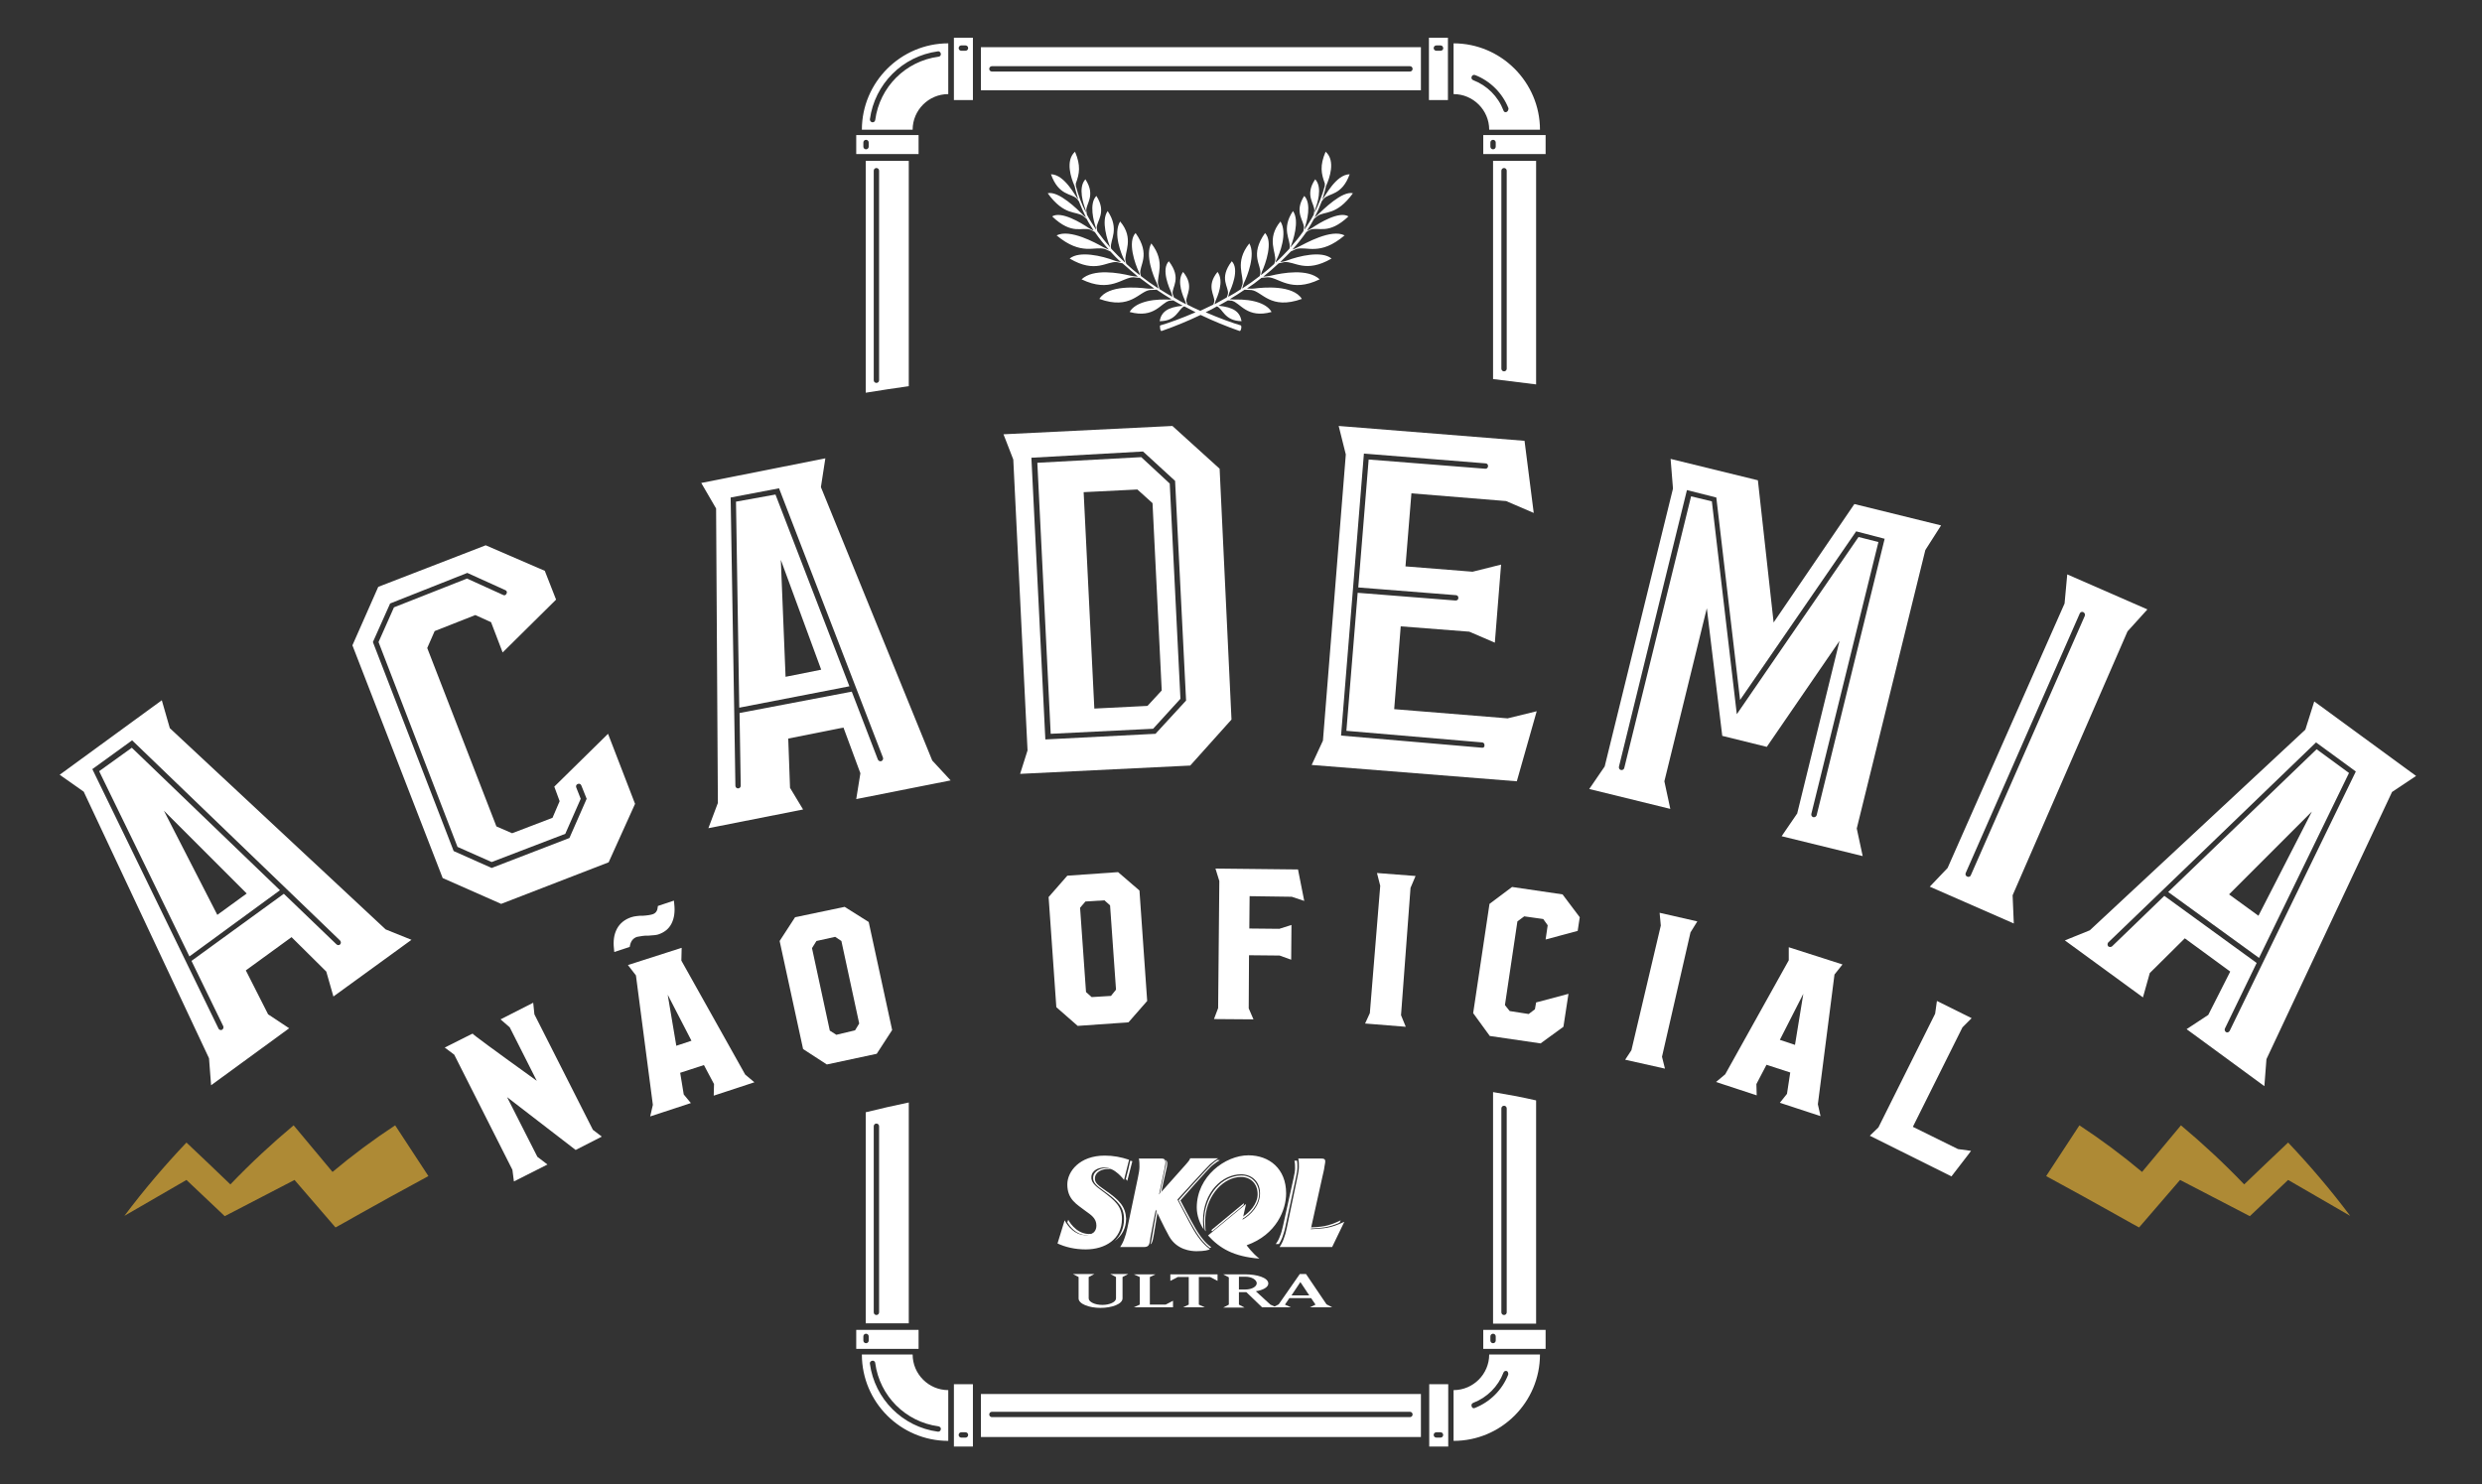 <?xml version="1.0" encoding="utf-8"?>
<!-- Generator: Adobe Illustrator 19.0.0, SVG Export Plug-In . SVG Version: 6.00 Build 0)  -->
<svg version="1.1" id="Layer_1" xmlns="http://www.w3.org/2000/svg" xmlns:xlink="http://www.w3.org/1999/xlink" x="0px" y="0px"
	 viewBox="0 0 836 500" style="enable-background:new 0 0 836 500;" xml:space="preserve">
<rect x="0" y="0" width="836" height="500" fill="#333333" stroke="none"/>
<style type="text/css">
	.st0{clip-path:url(#XMLID_103_);fill:#FFFFFF;}
	.st1{clip-path:url(#XMLID_103_);fill-rule:evenodd;clip-rule:evenodd;fill:#FFFFFF;}
	.st2{clip-path:url(#XMLID_103_);fill:#AE8A35;}
	.st3{clip-path:url(#XMLID_103_);}
	.st4{fill:#FFFFFF;}
</style>
<g id="XMLID_102_">
	<defs>
		<rect id="XMLID_1_" x="20.1" y="12.7" width="793.9" height="474.7"/>
	</defs>
	<clipPath id="XMLID_103_">
		<use xlink:href="#XMLID_1_"  style="overflow:visible;"/>
	</clipPath>
	<path id="XMLID_100_" class="st0" d="M149.8,352.9c6.5-3.3,9.6-4.8,9.4-4.7c-0.2,0.1,7,5.4,21.6,15.9l-9.1-18l-3.1-2.7l11-5.6
		l0.4,3.9l19.7,38.9l3,2.3l-8.8,4.5l-23.1-17.8l10.2,20.1l0,0l3.4,2.6l-11.3,5.7l-0.5-3.9L153,355.3L149.8,352.9z"/>
	<path id="XMLID_239_" class="st0" d="M227,303.4l0.1,1.1c0.3,2.6,0,4.8-0.9,6.6c-0.9,1.8-2.4,3-4.5,3.7c-0.6,0.2-1.7,0.3-3.3,0.4
		l-1,0l-1,0.1c-0.7,0.1-1.3,0.2-1.8,0.3c-1.3,0.4-2.1,1.4-2.4,2.9l-0.1,0.5l-5.2,1.7l-0.1-1.1c-0.3-2.6,0-4.8,1-6.7
		c1-1.9,2.7-3.2,4.8-3.9c0.5-0.2,1.2-0.3,1.9-0.4l1-0.1l1,0c1.6-0.1,2.7-0.3,3.3-0.5c1-0.3,1.6-1.1,1.7-2.2l0.1-0.6L227,303.4z
		 M229.6,319.3l-0.1,4.3L251,362l3.1,2.6l-13.7,4.5l0.1-3.9l-3.4-6.4l-8,2.6l1.2,7.3l2.4,2.9l-13.7,4.5l0.9-3.9l-5.7-43.6l-2.7-3.5
		L229.6,319.3z M227.8,352.3l5.1-1.7l-8-15.5L227.8,352.3z"/>
	<path id="XMLID_236_" class="st0" d="M284.5,305.5l8.1,5.1l7.9,36.4l-5.2,8l-16.8,3.6l-8-5.2l-7.9-36.4l5.2-8L284.5,305.5z
		 M288,347.1l1.4-2.3l-6-27.8l-2.1-1.4l-6.3,1.4l-1.5,2.4l6,27.8l2.2,1.4L288,347.1z"/>
	<path id="XMLID_233_" class="st0" d="M376.6,293.8l7.2,6.2l2.6,37.2l-6.3,7.2l-17.1,1.2l-7.2-6.3l-2.6-37.1l6.3-7.2L376.6,293.8z
		 M374.2,335.5l1.7-2.1l-2-28.4l-1.9-1.7l-6.4,0.4l-1.8,2.1l2,28.4l1.9,1.7L374.2,335.5z"/>
	<polygon id="XMLID_92_" class="st0" points="437.2,292.9 439.3,303.5 435.1,302.1 420.9,301.9 420.8,312.8 430.9,312.9 435,311.6 
		434.9,323.3 431,321.9 420.7,321.8 420.6,339.7 422.2,343.4 408.9,343.3 410.3,339.6 410.7,296.8 409.4,292.6 	"/>
	<polygon id="XMLID_91_" class="st0" points="476.8,295.1 475.1,299.1 471.9,342 473.5,345.9 459.8,344.8 461.4,341.3 464.9,298.4 
		463.8,294.1 	"/>
	<polygon id="XMLID_90_" class="st0" points="526.3,301.3 532.1,309 531.4,313.6 520.6,316.5 521.3,311.7 519.8,309.6 513.4,308.7 
		511.1,310.4 506.9,338.6 508.5,340.6 514.9,341.6 517,340 517.4,337.7 528.3,334.8 526.6,345.9 518.9,351.5 501.8,349 496.2,341.3 
		501.7,304.5 509.3,298.8 	"/>
	<polygon id="XMLID_89_" class="st0" points="571.7,310.4 569.4,314.1 559.8,356 560.8,360 547.4,357 549.5,353.8 559.4,311.8 
		559,307.5 	"/>
	<path id="XMLID_226_" class="st0" d="M620.6,324.9l-2.7,3.4l-5.6,43.7l0.9,4l-13.7-4.5l2.4-3l1.1-7.2l-8-2.6l-3.4,6.5l0.1,3.8
		l-13.7-4.5l3.1-2.6l21.4-38.4l0-4.4L620.6,324.9z M599.5,350.3l5.1,1.7l2.8-17.2L599.5,350.3z"/>
	<polygon id="XMLID_86_" class="st0" points="664.1,343 661,346.1 644.3,379.6 659.5,387.1 659.5,387.1 663.9,387.7 663,388.9 
		657.3,396.3 629.8,382.6 632.7,379.8 651.8,341.5 652.4,337.2 	"/>
	<path id="XMLID_85_" class="st0" d="M392.5,393.5c-0.3,1.3-1.6,7.7-1.9,9l0.5-0.6c0.4-1.9,1.5-7,1.8-8.2c0.3-1.3,0.5-2.5-0.3-2.9
		C392.9,391.5,392.8,392.5,392.5,393.5"/>
	<path id="XMLID_84_" class="st0" d="M379.2,397.2c0.3,0.4,0.5,0.6,0.5,0.6c0.9-3.4,1.2-4.6,1.7-6.6c-0.2-0.1-0.5-0.1-0.7-0.2
		C380.3,392.9,380,394.2,379.2,397.2"/>
	<path id="XMLID_83_" class="st0" d="M419,405.3l-11,9.1c0.1,0.1,0.2,0.2,0.3,0.4l10.6-8.8L419,405.3z"/>
	<path id="XMLID_82_" class="st0" d="M441,413.9c4.2-0.3,6.1-0.2,10.2-2l0.4-0.8c-4.6,2.2-6.6,2.2-10.5,2.4L441,413.9z"/>
	<path id="XMLID_81_" class="st0" d="M418,396.5c3.3,0,5.6,2.3,5.6,5.8c0,3.3-2.8,6.3-5.2,7.7l-0.1,0.7c2.6-1.4,5.8-4.8,5.8-8.5
		c0-3.6-2.6-6.3-6.1-6.2c-6.5,0.2-11.7,6.1-12.4,14.1c-0.1,1.2,0.1,3.5,0.2,4.2c0.1,0.2,0.2,0.4,0.3,0.5c-0.1-0.6-0.2-3.7-0.1-4.8
		C406.7,402.4,412.2,396.5,418,396.5"/>
	<path id="XMLID_80_" class="st0" d="M431.9,416.9c0.3-0.9,0.7-2,1-3.4l3.6-16.8c0.3-1.3,0.5-2.5,0.5-3.4c0-0.8,0-1.6-0.1-2.3H436
		c0.2,0.9,0.2,1.8,0.2,2.6c0,0.9-0.2,2-0.5,3.3l-3.6,16.3c-0.3,1.3-0.6,2.4-1,3.3c-0.3,0.9-0.8,1.8-1.4,2.6h1.1
		C431.2,418.4,431.6,417.7,431.9,416.9"/>
	<path id="XMLID_79_" class="st0" d="M402.7,413.9c-1.5-2.5-5.1-9.5-5.1-9.5s9.5-10.8,10.6-11.7c1.1-0.9,2-1.5,2.7-1.9H410
		c-0.6,0.4-1.3,0.9-2,1.6c-1.1,0.9-11,11.9-11,11.9s3.8,7.3,5.3,9.8c2.1,3.6,4,5.4,5.2,6.3c0.3-0.1,0.4-0.2,0.5-0.2
		C406.9,419.4,405,417.8,402.7,413.9"/>
	<path id="XMLID_78_" class="st0" d="M365.9,416.1c1.1,0,2.1-0.2,2.9-0.8c-0.6,0.3-1.4,0.4-2.2,0.4c-4.5-0.2-6.8-4.8-6.8-4.8
		c-0.1,0.3-0.2,0.6-0.3,0.9C360.3,413.1,362.4,416,365.9,416.1"/>
	<path id="XMLID_77_" class="st0" d="M372.3,401c-2.4-1.7-3.6-2.5-3.5-4.1c0.1-2.2,2.5-3.1,4.4-3.1c0.7,0,1.3,0.1,1.9,0.4
		c-0.8-0.4-1.6-0.7-2.5-0.7c-1.8,0-4.3,0.9-4.4,3.2c-0.1,1.7,1.2,2.8,3.6,4.5c4.7,3.4,6.8,5.4,6.8,9.5c0,3.2-1.3,5.7-3.2,7.4
		c2.4-1.7,3.9-4.2,3.9-7.6C379.1,406.5,377.1,404.3,372.3,401"/>
	<path id="XMLID_76_" class="st0" d="M389.6,407.6c0,0-1.5,8.5-1.6,9.3c-0.2,1.1-0.3,1.8-0.5,2.3c0.7-0.5,0.8-1.5,1.1-3
		c0.1-0.6,1-5.9,1.3-8C389.7,407.8,389.6,407.6,389.6,407.6"/>
	<path id="XMLID_210_" class="st0" d="M433.2,402c0-8.3-5.7-12.8-12.7-12.8c-7.8,0-17.4,7.1-17.4,17.6c0,2.8,1.1,5.5,2.3,7.3
		c-0.1-0.7-0.2-1.8-0.2-2.7c0-9.9,6.6-15.8,12.8-15.8c3.6,0,6.4,2.4,6.4,6.4c0,4.1-3.1,7.3-5.9,8.9l1.2-5.3l-12.8,10.6
		c3.9,4.3,8.5,7.1,17.3,7.8c-2.3-1.7-4.3-4.5-4.3-4.5C430,415.9,433.2,407.5,433.2,402 M371.1,401.1c-2.4-1.7-3.6-2.9-3.5-4.6
		c0.1-2.3,2.5-3.2,4.4-3.2c3.6,0,6.6,4.2,6.6,4.2c0.9-3.5,1.2-4.8,1.7-6.8c-2.7-0.9-5.3-1.4-8.2-1.4c-8.5,0-12.6,5.4-12.6,9.7
		c0,5.1,3.2,6.7,6.2,9c1.8,1.3,3.6,2.4,3.6,4.9c0,2.2-1.7,3.3-3.9,3.2c-4.5-0.2-6.8-5-6.8-5c-1.1,3.6-1.6,5.2-2.4,7.8
		c2.6,1.2,5.8,2,9.5,2c6.5,0,12.2-3.4,12.2-10.3C377.9,406.5,375.8,404.6,371.1,401.1 M401.9,414.1c-1.5-2.6-5.3-10-5.3-10
		s9.9-10.9,11-11.9c1.1-0.9,2-1.6,2.7-2h-9.4c-0.1,0.3-0.3,0.6-0.5,0.9c-0.2,0.3-0.6,0.7-1,1.2l-9,10.1c0.3-1.3,1.6-7.7,1.9-9
		c0.3-1.6,0.6-3.1-0.9-3.1h-7.8c0.2,0.9,0.2,1.9,0.2,2.8c0,0.9-0.2,2.1-0.5,3.5l-3.6,17.2c-0.3,1.4-0.6,2.5-1,3.5
		c-0.3,0.9-0.8,1.9-1.4,2.8h8c1.8,0,1.9-0.9,2.2-3.3c0.1-0.8,1.8-9.3,1.8-9.3s2.7,5.8,4.5,9c2.6,4.6,7.4,5,9.2,5
		c2.7,0,4.3-0.4,4.5-0.7C406.3,419.9,404.2,418.1,401.9,414.1 M441.5,414.1l3.9-17.6c0.3-1.4,0.6-2.4,0.7-3.4
		c0.3-1.8,0.7-2.8-0.9-2.8h-7.9c0.2,0.9,0.2,1.9,0.2,2.8c0,0.9-0.2,2.1-0.5,3.5l-3.6,17.2c-0.3,1.4-0.6,2.5-1,3.5
		c-0.3,0.9-0.8,1.9-1.4,2.8h17.7l4.1-8.5C447.9,413.9,446,413.8,441.5,414.1"/>
	<path id="XMLID_71_" class="st0" d="M363.3,430.2l-1.9-1h7.2l-1.9,1v7.2c0,1.2,2.1,2.2,4.6,2.2c2.5,0,4.6-1,4.6-2.2v-7.2l-1.9-1h6
		l-1.9,1v7.2c0,1.9-3.6,3.2-7.4,3.2c-3.8,0-7.4-1.3-7.4-3.2V430.2z"/>
	<polygon id="XMLID_70_" class="st0" points="395.1,440.4 381.9,440.4 383.9,439.5 383.9,430.2 381.9,429.3 389.2,429.3 
		387.3,430.2 387.3,439.5 392.6,439.5 395.1,438.2 	"/>
	<polygon id="XMLID_69_" class="st0" points="405.8,440.4 398.5,440.4 400.4,439.5 400.4,430.2 396.7,430.2 394.2,431.5 
		394.2,429.3 410.1,429.3 410.1,431.5 407.6,430.2 403.8,430.2 403.8,439.5 	"/>
	<path id="XMLID_204_" class="st0" d="M429.9,440.4h-4.8l-5.3-5.1h-2.5v4.2l1.9,1H412l1.9-1v-9.2l-1.9-1h7.5c3.8,0,7.7,1.1,7.7,3.1
		c0,1.2-1.7,2.2-4.2,2.6l4.9,4.5L429.9,440.4z M417.3,434.4h2.2c2.2,0,3.8-1,3.8-2.1c0-1.1-1.6-2.2-3.8-2.2h-2.2V434.4z"/>
	<path id="XMLID_201_" class="st0" d="M434.8,440.4h-6l1.9-1l7.1-10.2h2.1l6.9,10.2l1.9,1h-7.5l1.9-0.9l-1.5-2.2h-7.3l-1.5,2.2
		L434.8,440.4z M435,436.4h6l-3-4.5L435,436.4z"/>
	<path id="XMLID_64_" class="st1" d="M441.3,77.4c2.8-1.1,6.1,1.9,12.9-4.5c-3.1-1.9-9.8,2.2-12.3,3.9c-0.6,0.4-1.1,0.6-1.7,0.9
		c0.9-1.3,1.7-2.7,2.4-4c0.3-0.3,0.8-0.6,1.1-0.9c2.5-1.8,6.4,0,12-7.7c-3.6-0.9-10.1,5.6-11.6,7c-0.5,0.5-0.9,0.8-1.3,1.1
		c0.9-1.7,1.7-3.5,2.4-5.4c0.2-0.3,0.5-0.6,0.7-0.9c1.8-1.9,6.1-1,8.7-8.2c-4.7,0.1-8.3,7.6-9.2,8.5c0.3-1.1,0.9-2.9,1.2-4.4
		c0-0.2,0.1-0.3,0.2-0.5c0.9-2.1,3.2-8.1-0.3-11.2c-2,4.7-1.5,7.3-0.3,10.6c0.1,0.2,0,0.7,0,1c-0.8,3.1-2,6-3.4,8.9
		c0-0.4,0.1-0.7,0.2-1.1c0.6-1.6,2.6-7.3,0-10.1c-3.7,5.4-0.1,8.3-0.3,10.6c-0.1,0.4-0.1,1-0.2,1.3c-0.9,1.7-2,3.4-3.1,5.1
		c0.1-0.4,0.1-0.8,0.2-1.1c0.5-1.4,2.3-7.7-0.3-10.3c-3.6,5.5,0.1,8.5-0.1,10.8c-0.1,0.4-0.1,0.8-0.2,1.1c-1.3,1.9-2.8,3.7-4.4,5.5
		c0-0.2,0.1-0.3,0.2-0.5c0.6-1.5,3.1-8.5,0.7-11.8c-4.1,6.1-0.7,9.7-1.1,12.3c0,0.1-0.1,0.2-0.1,0.4c-1.5,1.6-3,3.2-4.7,4.7
		c0.1-0.4,0.2-0.7,0.4-1.1c0.9-1.6,3.8-8.8,1.3-12.8c-4.9,5.9-1.3,10.5-1.8,13.3c-0.1,0.3-0.2,0.7-0.3,1c-1.4,1.3-2.9,2.6-4.5,3.8
		c0.1-0.3,0.2-0.7,0.3-1.1c1.3-2.7,3.9-10.2,1.1-13.1c-5.3,7.5-1.1,10.8-1.6,13.8c-0.1,0.2-0.1,0.5-0.2,0.7
		c-1.9,1.5-3.9,2.9-5.9,4.2c0.2-0.6,0.3-1.2,0.6-1.9c1.1-2.2,4-9.5,1.8-13.3c-5.1,6.4-1.7,10.9-2.3,13.8c-0.2,0.5-0.4,1.2-0.5,1.6
		c-1.4,0.9-2.8,1.8-4.3,2.6c0.1-0.5,0.2-0.9,0.4-1.5c0.6-1.4,3.5-7.7,0.8-10.5c-4.5,5.9-0.9,8.6-1.3,11c-0.1,0.4-0.2,0.8-0.4,1.2
		c-1.4,0.8-2.7,1.5-4.1,2.3c0.1-0.4,0.2-0.8,0.4-1.3c0.4-1,3-6.4,0.6-9.6c-4,4.9-0.8,7.9-1.1,10c-0.1,0.3-0.2,0.8-0.3,1
		c-1.4,0.7-2.9,1.4-4.4,2.1c-1.6-0.7-3.1-1.4-4.4-2.1c-0.1-0.3-0.1-0.7-0.3-1c-0.3-2.1,2.9-5.1-1.1-10c-2.4,3.2,0.2,8.6,0.6,9.6
		c0.2,0.5,0.3,0.8,0.4,1.3c-1.4-0.7-2.8-1.5-4.1-2.3c-0.1-0.3-0.2-0.8-0.4-1.2c-0.4-2.3,3.2-5.1-1.3-11c-2.7,2.8,0.2,9.1,0.8,10.5
		c0.2,0.5,0.3,1,0.4,1.5c-1.4-0.8-2.9-1.7-4.3-2.6c-0.2-0.4-0.3-1.1-0.5-1.6c-0.6-2.9,2.7-7.4-2.3-13.8c-2.2,3.8,0.7,11.1,1.8,13.3
		c0.3,0.7,0.4,1.2,0.6,1.9c-2-1.3-4-2.7-5.9-4.2c-0.1-0.2-0.1-0.5-0.2-0.7c-0.5-2.9,3.7-6.3-1.6-13.8c-2.8,2.9-0.2,10.4,1.1,13.1
		c0.2,0.4,0.3,0.8,0.3,1.1c-1.6-1.2-3.1-2.5-4.5-3.8c-0.1-0.3-0.2-0.7-0.3-1c-0.5-2.8,3.1-7.5-1.8-13.3c-2.5,4.1,0.5,11.2,1.3,12.8
		c0.2,0.4,0.3,0.7,0.4,1.1c-1.6-1.5-3.2-3.1-4.7-4.7c0-0.1-0.1-0.3-0.1-0.4c-0.3-2.6,3-6.2-1.1-12.3c-2.4,3.3,0.1,10.3,0.7,11.8
		c0.1,0.2,0.1,0.4,0.2,0.5c-1.6-1.8-3-3.6-4.4-5.5c-0.1-0.3-0.1-0.8-0.2-1.1c-0.1-2.3,3.5-5.2-0.1-10.8c-2.6,2.6-0.8,8.9-0.3,10.3
		c0.1,0.4,0.2,0.8,0.2,1.1c-1.1-1.7-2.2-3.4-3.1-5.1c-0.1-0.3-0.1-0.9-0.2-1.3c-0.2-2.3,3.3-5.1-0.3-10.6c-2.6,2.8-0.6,8.5,0,10.1
		c0.1,0.4,0.2,0.7,0.2,1.1c-1.5-2.9-2.6-5.8-3.4-8.9c0-0.3-0.1-0.8,0-1c1.2-3.2,1.7-5.9-0.3-10.6c-3.4,3.1-1.2,9.1-0.3,11.2
		c0.1,0.2,0.1,0.3,0.2,0.5c0.3,1.5,0.9,3.3,1.2,4.4c-0.9-0.9-4.5-8.4-9.2-8.5c2.6,7.3,6.9,6.4,8.7,8.2c0.2,0.3,0.5,0.6,0.7,0.9
		c0.7,1.8,1.5,3.6,2.4,5.4c-0.4-0.3-0.9-0.6-1.3-1.1c-1.4-1.4-7.9-7.9-11.6-7c5.6,7.7,9.5,5.9,12,7.7c0.4,0.3,0.8,0.7,1.1,0.9
		c0.7,1.4,1.6,2.7,2.4,4c-0.6-0.3-1.1-0.5-1.7-0.9c-2.5-1.7-9.2-5.8-12.3-3.9c6.8,6.5,10.2,3.4,12.9,4.5c0.5,0.3,1.1,0.5,1.5,0.8
		c1.4,2.1,3,4,4.7,5.9c-0.7-0.3-1.3-0.5-2-0.9c-2.3-1.3-11.1-6.2-15.6-3.9c8.4,7,12.8,3.5,16.3,4.6c0.6,0.3,1.3,0.6,1.8,0.8
		c1.1,1.2,2.3,2.5,3.6,3.6c-0.7-0.1-1.4-0.2-2.2-0.5c-4.2-1.6-11.8-3.4-15.1-0.7c8.8,5.2,12.5,0.8,15.9,1.2c0.7,0.2,1.5,0.3,1.9,0.4
		c1.7,1.5,3.4,3,5.2,4.5c-0.8-0.1-1.5-0.1-2.4-0.3c-4.2-1-12.6-2.5-16.6,1.2c9.7,4.7,13.7-0.7,17.5-0.7c0.7,0.1,1.6,0.2,2.1,0.2
		c1.6,1.2,3.2,2.4,4.9,3.6c-0.8,0-1.6,0.1-2.5,0c-3.1-0.4-13-1.3-16,3.5c10.5,3.8,13.3-2.5,17-3c0.7,0,1.7-0.1,2.3-0.1
		c1.6,1.1,3.3,2.2,5,3.2c-0.5,0.1-0.9,0.2-1.4,0.1c-7.1-0.2-11.3,1.7-12.7,4.2c8.4,2.3,10.5-3.1,13.4-3.8c0.4,0,0.9-0.1,1.3-0.1
		c1.1,0.6,2.2,1.3,3.2,1.8c-5.1,0.5-7.2,2-7.8,5.2c5.8,0,6.3-4.2,8.3-5c1.3,0.7,2.6,1.3,3.8,2c-4.6,2-9.3,3.7-11.8,4.4
		c-0.1,0-0.2,0.1-0.2,0.3c0,0.5,0.1,1.2,0.3,1.5c0.1,0.1,0.2,0.1,0.3,0.1c4.3-1.5,8.7-3.3,13.1-5.4c4.4,2.1,8.8,3.9,13.1,5.4
		c0.1,0,0.2,0,0.3-0.1c0.2-0.3,0.4-1,0.3-1.5c0-0.1-0.1-0.2-0.2-0.3c-2.5-0.7-7.2-2.4-11.8-4.4c1.3-0.6,2.6-1.3,3.8-2
		c2,0.8,2.5,4.9,8.3,5c-0.6-3.2-2.7-4.7-7.8-5.2c1.1-0.6,2.2-1.2,3.2-1.8c0.4,0,0.9,0.1,1.3,0.1c2.9,0.7,5.1,6.1,13.4,3.8
		c-1.4-2.5-5.5-4.4-12.7-4.2c-0.5,0-1-0.1-1.4-0.1c1.7-1,3.4-2.1,5-3.2c0.6,0,1.5,0.1,2.3,0.1c3.7,0.5,6.4,6.8,17,3
		c-3-4.8-13-3.9-16-3.5c-0.9,0.1-1.7,0-2.5,0c1.7-1.1,3.3-2.3,4.9-3.6c0.5-0.1,1.4-0.1,2.1-0.2c3.7,0,7.8,5.4,17.5,0.7
		c-4-3.7-12.4-2.2-16.6-1.2c-0.9,0.2-1.6,0.2-2.4,0.3c1.8-1.4,3.5-2.9,5.2-4.5c0.5-0.1,1.3-0.3,1.9-0.4c3.4-0.4,7.1,3.9,15.9-1.2
		c-3.3-2.7-10.9-0.9-15.1,0.7c-0.8,0.3-1.5,0.4-2.2,0.5c1.3-1.2,2.4-2.4,3.6-3.6c0.5-0.2,1.2-0.5,1.8-0.8c3.5-1.1,7.9,2.5,16.3-4.6
		c-4.5-2.3-13.2,2.7-15.6,3.9c-0.7,0.4-1.3,0.6-2,0.9c1.7-1.9,3.3-3.9,4.7-5.9C440.3,77.9,440.8,77.7,441.3,77.4"/>
	<path id="XMLID_63_" class="st2" d="M144.3,396.2c-3.7-5.7-7.5-11.4-11.2-17.1c-7.3,4.8-14.3,10-21.1,15.7
		c-4.4-5.2-8.7-10.5-13.1-15.7c-7.4,6.2-14.5,12.8-21.3,19.9c-4.9-4.7-9.8-9.4-14.8-14.1c-7.3,7.7-14.3,15.9-20.9,24.7l20.9-12.1
		l12.9,12.2l23.5-12.2l13.8,16C113.2,413.5,125.2,406.5,144.3,396.2"/>
	<path id="XMLID_62_" class="st2" d="M689.2,396.2c3.7-5.7,7.5-11.4,11.2-17.1c7.3,4.8,14.3,10,21.1,15.7
		c4.4-5.2,8.7-10.5,13.1-15.7c7.4,6.2,14.5,12.8,21.3,19.9c4.9-4.7,9.8-9.4,14.8-14.1c7.3,7.7,14.3,15.9,20.9,24.7l-20.9-12.1
		l-12.9,12.2l-23.5-12.2l-13.8,16C720.3,413.5,708.2,406.5,689.2,396.2"/>
	<path id="XMLID_195_" class="st0" d="M321.3,12.7v21h6.4v-21H321.3z M325.2,17.1h-1.4c-0.5,0-0.9-0.4-0.9-0.9
		c0-0.5,0.4-0.9,0.9-0.9h1.4c0.5,0,0.9,0.4,0.9,0.9C326.1,16.7,325.7,17.1,325.2,17.1z"/>
	<path id="XMLID_192_" class="st0" d="M481.3,12.7v21h6.4v-21H481.3z M485.2,17.1h-1.4c-0.5,0-0.9-0.4-0.9-0.9
		c0-0.5,0.4-0.9,0.9-0.9h1.4c0.5,0,0.9,0.4,0.9,0.9C486.2,16.7,485.7,17.1,485.2,17.1z"/>
	<g id="XMLID_185_" class="st3">
		<path id="XMLID_189_" class="st4" d="M129.9,313.1l-72.7-67.8l-2.7-9.4L20.1,261l8.1,5.7l42.2,89.8l0.7,9.1l26.3-19.2l-7.1-4.7
			l-7.5-14.8l15.4-11.2l11.7,11.6l2.4,8.4l26.3-19.1L129.9,313.1z M114.6,318.1c-0.3,0.4-0.9,0.4-1.3,0l-17.7-17l-31.1,22.6l10.7,22
			c0.2,0.4,0,1-0.4,1.2c-0.1,0.1-0.3,0.1-0.4,0.1c-0.3,0-0.7-0.2-0.8-0.5l-42.5-87.4l13.4-9.7l70,67.4
			C114.9,317.2,114.9,317.8,114.6,318.1z"/>
		<path id="XMLID_186_" class="st4" d="M33.4,259.8l30.4,62.4l30.5-22.3l-49.9-48L33.4,259.8z M83.1,301l-9.9,7.2l-18-35.1L83.1,301
			z"/>
	</g>
	<g id="XMLID_178_" class="st3">
		<path id="XMLID_182_" class="st4" d="M247.9,169l1.1,69.4l37.1-7.2l-24.9-64.6L247.9,169z M276.6,225.6l-12,2.4l-1.6-39.4
			L276.6,225.6z"/>
		<path id="XMLID_179_" class="st4" d="M320.2,262.9l-6.2-6.7l-37.5-92.1l1.5-9.7l-41.8,8.3l5,8.6l0.6,99.2l-3.2,8.5l31.9-6.3
			l-4.4-7.3l-0.6-16.6l18.6-3.7l5.7,15.4l-1.4,8.7L320.2,262.9z M249.1,240.2l0.4,24.5c0,0.5-0.4,0.9-0.9,0.9h0
			c-0.5,0-0.9-0.4-0.9-0.9l-0.4-25.2c0,0,0,0,0,0l-1.2-71.9l16.3-3.1l35,90.7c0.2,0.5-0.1,1-0.5,1.2c-0.5,0.2-1-0.1-1.2-0.5
			l-8.8-22.9L249.1,240.2z"/>
	</g>
	<g id="XMLID_171_" class="st3">
		<path id="XMLID_175_" class="st4" d="M760.9,322.7l30.3-62.3l-10.9-8l-50,48.1L760.9,322.7z M760.7,308.5l-9.9-7.2l27.9-27.9
			L760.7,308.5z"/>
		<path id="XMLID_172_" class="st4" d="M779.5,236.3l-3,9.5l-72.6,67.6l-8.4,3.4l26.3,19.2l2.3-8.2l11.8-11.7l15.3,11.2l-7.4,14.6
			l-7.3,4.8l26.2,19.2l0.7-9.1l42.3-90l8.1-5.4L779.5,236.3z M751,347.3c-0.2,0.3-0.5,0.5-0.8,0.5c-0.1,0-0.3,0-0.4-0.1
			c-0.4-0.2-0.6-0.8-0.4-1.2l10.7-22.1L729,301.8l-17.6,17c-0.4,0.3-0.9,0.3-1.3,0c-0.3-0.4-0.3-0.9,0-1.3l18.2-17.5c0,0,0,0,0,0
			l51.8-49.9l13.4,9.8L751,347.3z"/>
	</g>
	<path id="XMLID_168_" class="st0" d="M204.8,247.2L186.7,265l1.8,4.9l-2.4,5.6l-13.6,5.2l-5.3-2.3l-23.3-60.1l2.5-5.7l13.7-5.4
		l5.3,2.4l3.9,10.2l18-17.8l-3.8-9.7l-19.9-8.6l-36.2,14l-8.7,19.7l30.4,78.4l19.7,8.7l36.2-14l8.9-19.7L204.8,247.2z M191.8,282.3
		l-26.2,10.1l-12.8-5.7l-27.2-70.4l5.8-13l26-10.3l12.8,5.8c0.5,0.2,0.7,0.7,0.4,1.2c-0.2,0.5-0.7,0.7-1.2,0.4l-12.1-5.5l-24.6,9.7
		l-5.2,11.7l26.6,69l11.5,5.1l24.8-9.5l5.2-11.8l-1.5-3.8c-0.2-0.5,0-1,0.5-1.2c0.5-0.2,1,0,1.2,0.5l1.8,4.5L191.8,282.3z"/>
	<g id="XMLID_161_" class="st3">
		<path id="XMLID_165_" class="st4" d="M384.4,154l-35,1.9l4.5,91.3l34.5-1.7l9.2-10.1l-3.6-72.5L384.4,154z M386.5,237.8l-17.9,0.9
			l-3.6-72.9l18.1-0.9l5.1,4.6l3.1,63.1L386.5,237.8z"/>
		<path id="XMLID_162_" class="st4" d="M410.8,157.9l-15.9-14.4l-56.9,2.8l3.3,8.5l4.8,98l-2.5,7.9l57.3-2.8l13.9-15.5L410.8,157.9z
			 M389.2,247.2l-37.1,1.9l-4.7-94.9l37.6-2.1l10.8,9.9l3.7,74L389.2,247.2z"/>
	</g>
	<path id="XMLID_158_" class="st0" d="M507.8,242L507.8,242l-38.2-3.1l2.2-27.9l23.1,1.8l8.6,3.7l2.1-26.3l-9.6,2.4l-22.6-1.8
		l2-24.6l31.9,2.6l9.3,4l-3.1-24.3l-62.6-5l2.4,9.6l-7.7,96.4l-3.8,8.2l69.1,5.5l6.7-23.6L507.8,242z M499.3,251.9
		C499.3,251.9,499.2,251.9,499.3,251.9l-47.6-4.1l4-49.2c0,0,0,0,0,0c0,0,0,0,0,0l3.7-45.8l41,3.3c0.5,0,0.9,0.5,0.8,1
		c0,0.5-0.5,0.9-1,0.8l-39.2-3.1l-3.5,43.1l32.9,2.6c0.5,0,0.9,0.5,0.8,1c0,0.5-0.4,0.8-0.9,0.8c0,0,0,0-0.1,0l-32.9-2.6l-3.8,46.5
		l45.7,3.9c0.5,0,0.9,0.5,0.8,1C500.1,251.6,499.7,251.9,499.3,251.9z"/>
	<path id="XMLID_155_" class="st0" d="M653.8,177l-29.2-7.2l-27.2,39.9l-5.3-47.9l-29.4-7.2l0.8,10l-23,93.6l-5.2,7.6l27.3,6.7
		l-2-9.3l14.3-58.3l5.2,43l15,3.7l24.5-35.7l-14.3,58.3l0-0.1l-5.2,7.6l27.3,6.7l-2-9.3l23.1-93.8L653.8,177z M611.9,274.6
		c-0.1,0.4-0.5,0.7-0.9,0.7c-0.1,0-0.1,0-0.2,0c-0.5-0.1-0.8-0.6-0.7-1.1l22.6-91.6l-6.7-1.7L585,240.6l-8.4-71.7l-7-1.7l-22.5,91.5
		c-0.1,0.5-0.6,0.8-1.1,0.7c-0.5-0.1-0.8-0.6-0.7-1.1l22.9-93.2l9.9,2.5l8,68.2l39.1-56.8l9.6,2.5L611.9,274.6z"/>
	<path id="XMLID_152_" class="st0" d="M723.3,205.3l-27-11.8l-0.9,9.8l-39.4,89.1l-6,6.3l28.3,12.4l-0.4-9.5l38.7-88.9L723.3,205.3z
		 M702.2,207.5l-38.4,87.4c-0.1,0.3-0.5,0.5-0.8,0.5c-0.1,0-0.2,0-0.4-0.1c-0.5-0.2-0.7-0.7-0.5-1.2l38.4-87.4
		c0.2-0.5,0.7-0.7,1.2-0.5C702.2,206.5,702.4,207,702.2,207.5z"/>
	<path id="XMLID_149_" class="st0" d="M290.3,43.7h17.1c0-6.6,5.4-12,12-12V14.6C303.4,14.6,290.3,27.7,290.3,43.7z M316.1,19.1
		c-11.1,1.5-19.8,10.2-21.3,21.3c-0.1,0.5-0.4,0.8-0.9,0.8c0,0-0.1,0-0.1,0c-0.5-0.1-0.8-0.5-0.8-1c1.6-11.9,11-21.3,22.9-22.9
		c0.5-0.1,0.9,0.3,1,0.8C317,18.6,316.6,19.1,316.1,19.1z"/>
	<path id="XMLID_146_" class="st0" d="M489.6,14.6v17.1c6.6,0,12,5.4,12,12h17.1C518.7,27.7,505.6,14.6,489.6,14.6z M507.5,37.7
		c-0.1,0-0.2,0.1-0.3,0.1c-0.4,0-0.7-0.2-0.8-0.6c-1.8-4.7-5.5-8.4-10.2-10.2c-0.5-0.2-0.7-0.7-0.5-1.2c0.2-0.5,0.7-0.7,1.2-0.5
		c5.1,2,9.2,6.1,11.2,11.2C508.1,37,507.9,37.5,507.5,37.7z"/>
	<path id="XMLID_143_" class="st0" d="M291.6,54.2v78.1c4.8-0.8,9.6-1.5,14.5-2.2V54.2H291.6z M296.1,128.1c0,0.5-0.4,0.9-0.9,0.9
		s-0.9-0.4-0.9-0.9V57.5c0-0.5,0.4-0.9,0.9-0.9s0.9,0.4,0.9,0.9V128.1z"/>
	<path id="XMLID_140_" class="st0" d="M502.9,54.2v73.5c4.8,0.6,9.7,1.2,14.5,1.8V54.2H502.9z M507.5,124.2c0,0.5-0.4,0.9-0.9,0.9
		s-0.9-0.4-0.9-0.9V57.5c0-0.5,0.4-0.9,0.9-0.9s0.9,0.4,0.9,0.9V124.2z"/>
	<path id="XMLID_137_" class="st0" d="M288.4,45.5v6.4h21v-6.4H288.4z M292.6,49.4c0,0.5-0.4,0.9-0.9,0.9s-0.9-0.4-0.9-0.9v-1.4
		c0-0.5,0.4-0.9,0.9-0.9s0.9,0.4,0.9,0.9V49.4z"/>
	<path id="XMLID_134_" class="st0" d="M499.6,45.5v6.4h21v-6.4H499.6z M503.8,49.4c0,0.5-0.4,0.9-0.9,0.9s-0.9-0.4-0.9-0.9v-1.4
		c0-0.5,0.4-0.9,0.9-0.9s0.9,0.4,0.9,0.9V49.4z"/>
	<path id="XMLID_131_" class="st0" d="M330.4,15.9v14.5h148.2V15.9H330.4z M474.9,24.1H334.1c-0.5,0-0.9-0.4-0.9-0.9
		c0-0.5,0.4-0.9,0.9-0.9h140.8c0.5,0,0.9,0.4,0.9,0.9C475.8,23.7,475.4,24.1,474.9,24.1z"/>
	<path id="XMLID_128_" class="st0" d="M307.4,456.3h-17.1c0,16.1,13.1,29.1,29.1,29.1v-17.1C312.8,468.3,307.4,462.9,307.4,456.3z
		 M316.9,481.5c-0.1,0.5-0.4,0.8-0.9,0.8c0,0-0.1,0-0.1,0c-11.9-1.6-21.3-11-22.9-22.9c-0.1-0.5,0.3-0.9,0.8-1c0.5-0.1,1,0.3,1,0.8
		c1.5,11.1,10.2,19.8,21.3,21.3C316.6,480.6,317,481,316.9,481.5z"/>
	<path id="XMLID_125_" class="st0" d="M501.6,456.3c0,6.6-5.4,12-12,12v17.1c16.1,0,29.1-13.1,29.1-29.1H501.6z M508,463.1
		c-2,5.1-6.1,9.2-11.2,11.2c-0.1,0-0.2,0.1-0.3,0.1c-0.4,0-0.7-0.2-0.8-0.6c-0.2-0.5,0-1,0.5-1.2c4.7-1.8,8.4-5.5,10.2-10.2
		c0.2-0.5,0.7-0.7,1.2-0.5C507.9,462.1,508.1,462.6,508,463.1z"/>
	<path id="XMLID_122_" class="st0" d="M291.6,374.7v71.1h14.5v-74.4C301.3,372.4,296.4,373.5,291.6,374.7z M296.1,442.1
		c0,0.5-0.4,0.9-0.9,0.9s-0.9-0.4-0.9-0.9v-62.7c0-0.5,0.4-0.9,0.9-0.9s0.9,0.4,0.9,0.9V442.1z"/>
	<path id="XMLID_119_" class="st0" d="M502.9,367.9v78h14.5v-75.2C512.6,369.6,507.7,368.7,502.9,367.9z M507.5,442.1
		c0,0.5-0.4,0.9-0.9,0.9s-0.9-0.4-0.9-0.9v-68.7c0-0.5,0.4-0.9,0.9-0.9s0.9,0.4,0.9,0.9V442.1z"/>
	<path id="XMLID_116_" class="st0" d="M288.4,448v6.4h21V448H288.4z M292.6,451.6c0,0.5-0.4,0.9-0.9,0.9s-0.9-0.4-0.9-0.9v-1.4
		c0-0.5,0.4-0.9,0.9-0.9s0.9,0.4,0.9,0.9V451.6z"/>
	<path id="XMLID_113_" class="st0" d="M499.6,448v6.4h21V448H499.6z M503.8,451.6c0,0.5-0.4,0.9-0.9,0.9s-0.9-0.4-0.9-0.9v-1.4
		c0-0.5,0.4-0.9,0.9-0.9s0.9,0.4,0.9,0.9V451.6z"/>
	<path id="XMLID_110_" class="st0" d="M321.3,466.3v21h6.4v-21H321.3z M325.2,484.3h-1.4c-0.5,0-0.9-0.4-0.9-0.9s0.4-0.9,0.9-0.9
		h1.4c0.5,0,0.9,0.4,0.9,0.9S325.7,484.3,325.2,484.3z"/>
	<path id="XMLID_107_" class="st0" d="M481.4,466.3v21h6.4v-21H481.4z M485.2,484.3h-1.4c-0.5,0-0.9-0.4-0.9-0.9s0.4-0.9,0.9-0.9
		h1.4c0.5,0,0.9,0.4,0.9,0.9S485.7,484.3,485.2,484.3z"/>
	<path id="XMLID_104_" class="st0" d="M330.4,469.6v14.5h148.2v-14.5H330.4z M474.9,477.4H334.1c-0.5,0-0.9-0.4-0.9-0.9
		c0-0.5,0.4-0.9,0.9-0.9h140.8c0.5,0,0.9,0.4,0.9,0.9C475.8,477,475.4,477.4,474.9,477.4z"/>
</g>
</svg>
